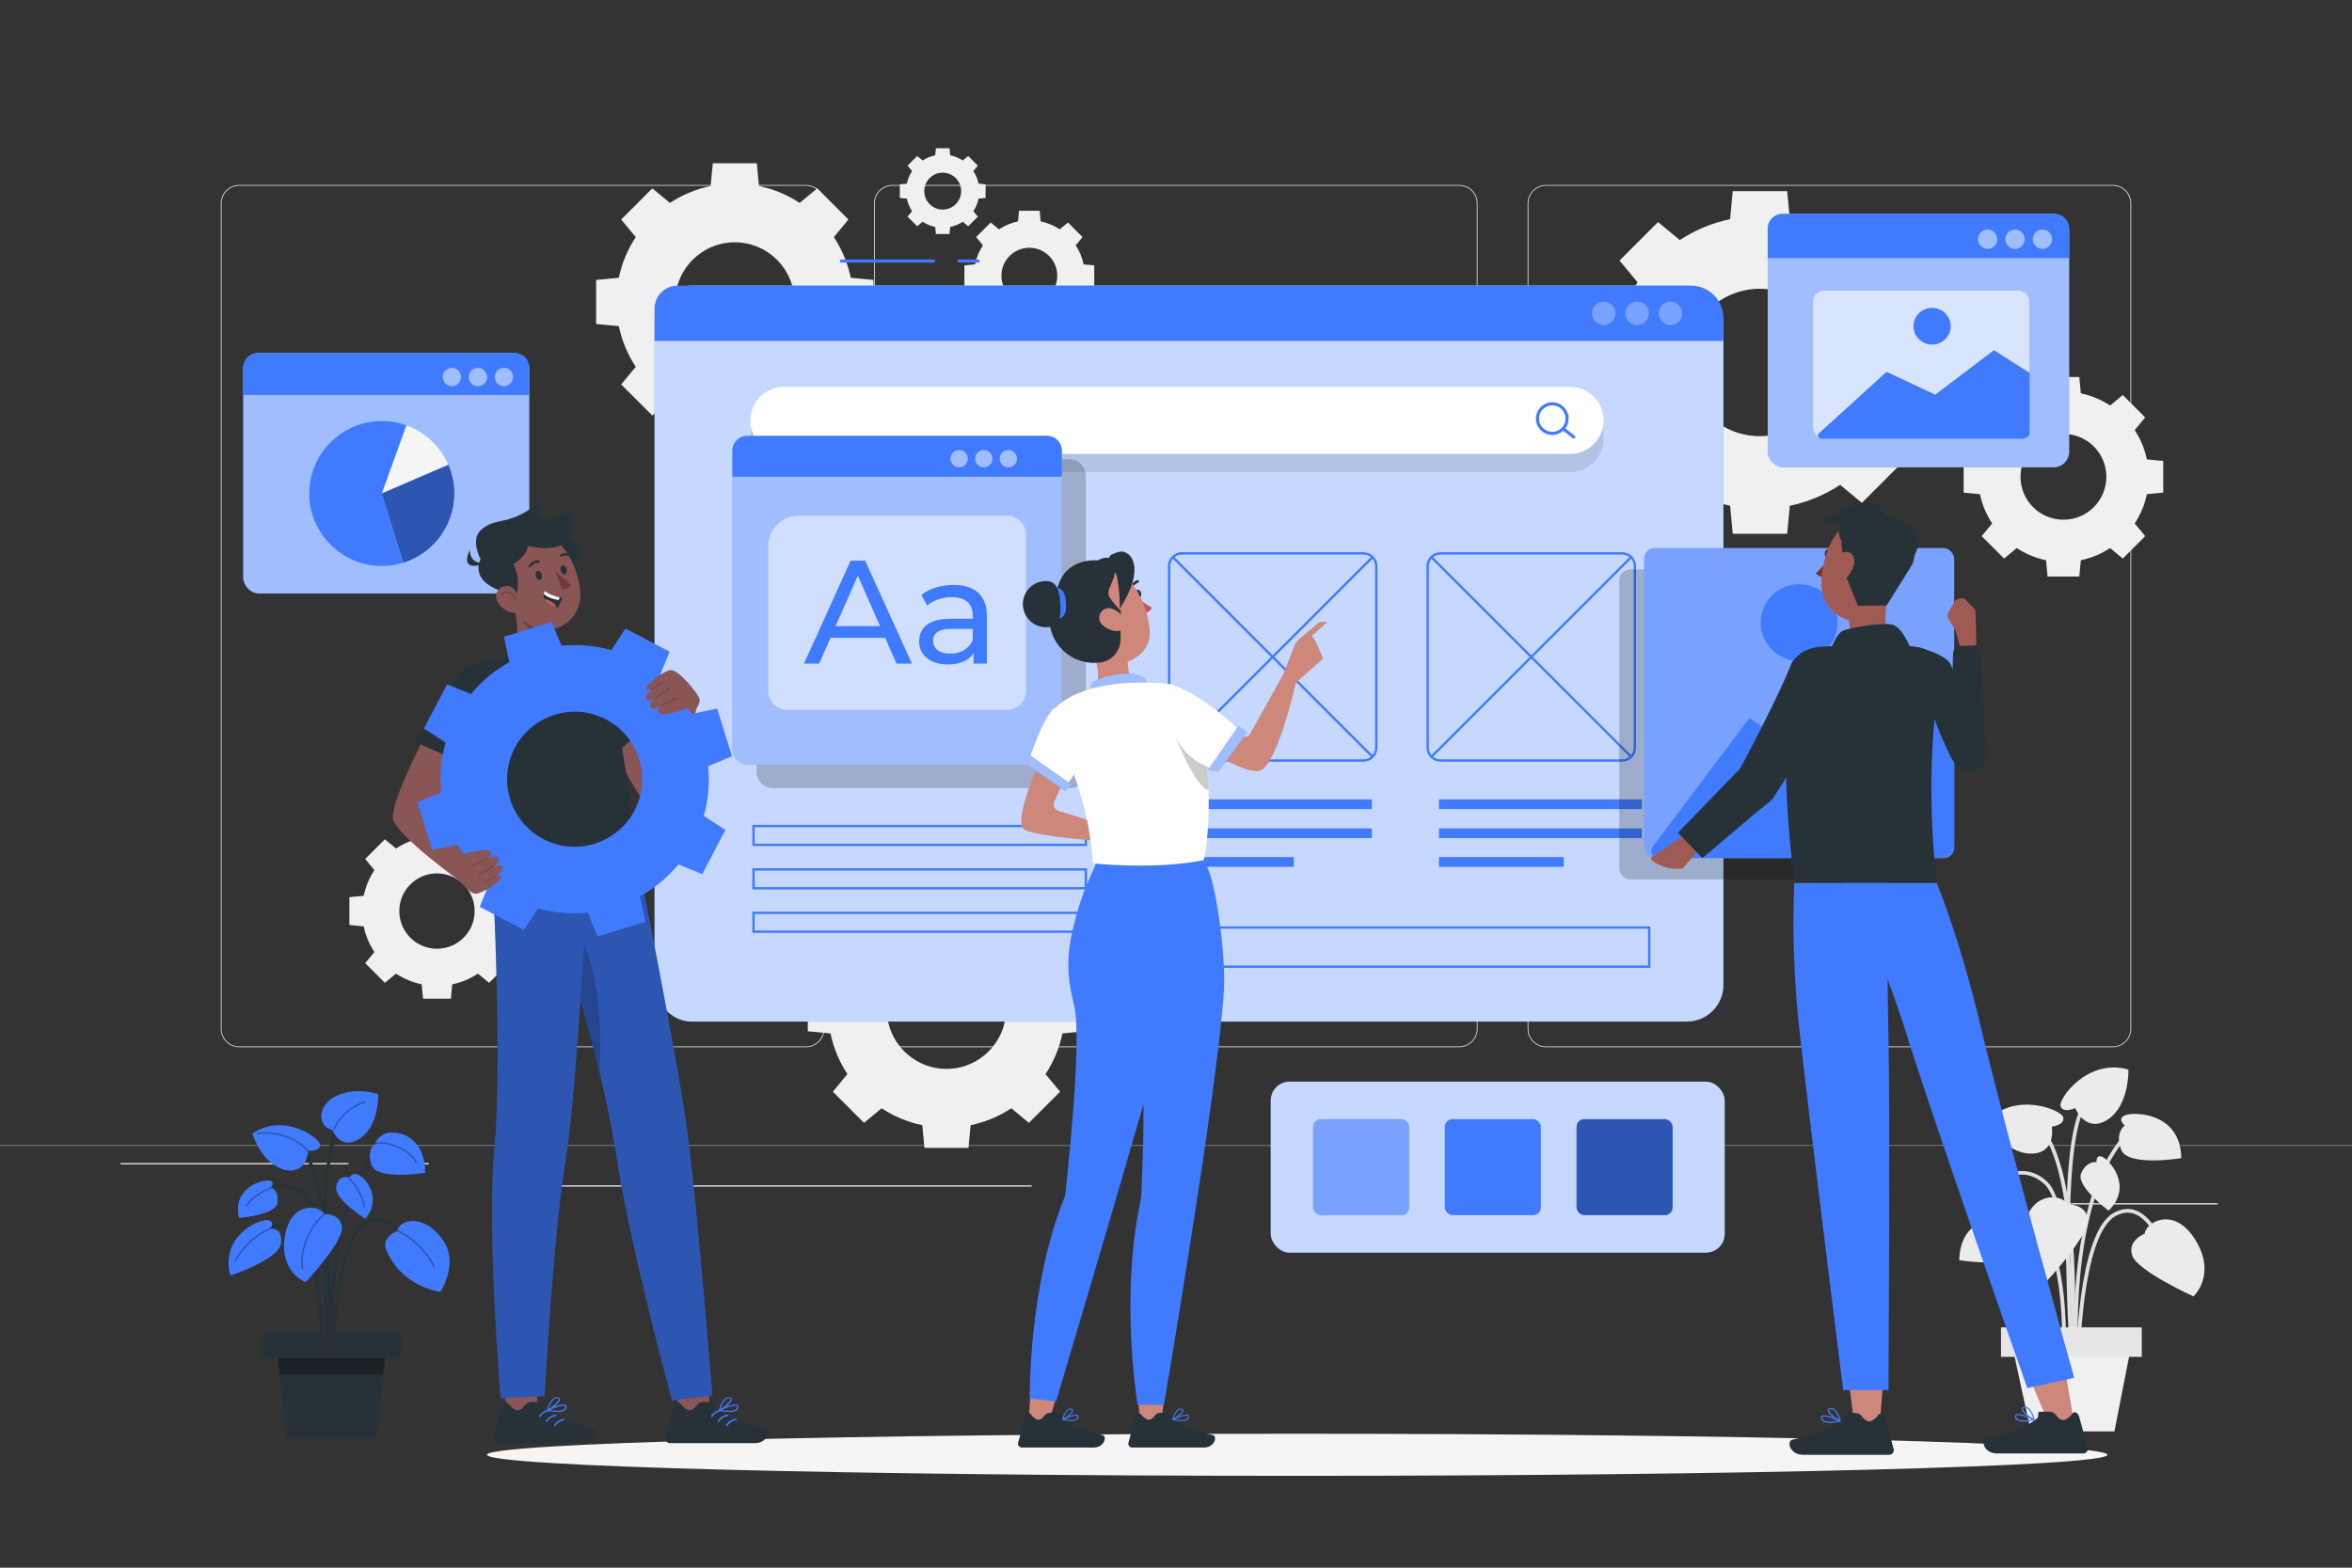 <svg xmlns="http://www.w3.org/2000/svg" viewBox="0 0 750 500"><rect x="0" y="0" width="750" height="500" fill="#333333" stroke="none"/><g id="freepik--background-complete--inject-3"><g><g><g><path d="M673.734,333.997h-180.746c-3.232,0-5.862-2.63-5.862-5.862V64.861c0-3.232,2.63-5.862,5.862-5.862h180.746c3.232,0,5.862,2.629,5.862,5.862V328.135c0,3.232-2.63,5.862-5.862,5.862ZM492.988,59.249c-3.095,0-5.612,2.518-5.612,5.612V328.135c0,3.095,2.518,5.612,5.612,5.612h180.746c3.095,0,5.612-2.518,5.612-5.612V64.861c0-3.094-2.518-5.612-5.612-5.612h-180.746Z" style="fill:#e0e0e0;"></path><path d="M465.306,333.997h-180.747c-3.232,0-5.862-2.63-5.862-5.862V64.861c0-3.232,2.629-5.862,5.862-5.862h180.747c3.232,0,5.862,2.629,5.862,5.862V328.135c0,3.232-2.63,5.862-5.862,5.862ZM284.56,59.249c-3.094,0-5.612,2.518-5.612,5.612V328.135c0,3.095,2.518,5.612,5.612,5.612h180.747c3.095,0,5.612-2.518,5.612-5.612V64.861c0-3.094-2.518-5.612-5.612-5.612h-180.747Z" style="fill:#e0e0e0;"></path></g><path d="M257.012,333.997H76.266c-3.232,0-5.862-2.63-5.862-5.862V64.861c0-3.232,2.629-5.862,5.862-5.862h180.746c3.232,0,5.862,2.629,5.862,5.862V328.135c0,3.232-2.63,5.862-5.862,5.862ZM76.266,59.249c-3.094,0-5.612,2.518-5.612,5.612V328.135c0,3.095,2.518,5.612,5.612,5.612h180.746c3.095,0,5.612-2.518,5.612-5.612V64.861c0-3.094-2.518-5.612-5.612-5.612H76.266Z" style="fill:#e0e0e0;"></path><rect y="365.311" width="750" height=".12" style="fill:#e0e0e0;"></rect></g><g><rect x="651.428" y="383.738" width="55.729" height=".42" style="fill:#e0e0e0;"></rect><rect x="492.845" y="388.304" width="14.627" height=".421" style="fill:#e0e0e0;"></rect><rect x="38.446" y="370.941" width="72.674" height=".421" style="fill:#e0e0e0;"></rect><rect x="126.101" y="370.941" width="10.655" height=".421" style="fill:#e0e0e0;"></rect><rect x="171.387" y="378.045" width="157.613" height=".42" style="fill:#e0e0e0;"></rect></g></g><g><g><path d="M661.293,432.351c-.015-.47-1.595-47.105-9.181-54.481-7.378-7.172-15.846-.267-16.201,.03l-.761-.911c.096-.081,9.652-7.882,17.79,.03,7.926,7.708,9.477,53.355,9.539,55.295l-1.186,.037Z" style="fill:#e0e0e0;"></path><path d="M661.944,441.516c-.055-.557-5.184-55.986,15.058-79.217l.895,.779c-19.907,22.846-14.825,77.77-14.771,78.322l-1.181,.116Z" style="fill:#e0e0e0;"></path><path d="M661.196,435.653l-1.185-.079c.042-.628,3.962-63.014-10.886-76.671l.803-.874c15.264,14.04,11.438,75.034,11.268,77.624Z" style="fill:#e0e0e0;"></path><path d="M663.128,435.618l-1.187-.009c.015-1.718,.49-42.139,11.972-48.718,2.552-1.464,5.051-1.708,7.429-.725,6.943,2.872,10.383,15.228,10.526,15.752l-1.145,.313c-.034-.123-3.431-12.32-9.836-14.968-2.019-.834-4.166-.613-6.384,.657-10.895,6.243-11.371,47.284-11.374,47.698Z" style="fill:#e0e0e0;"></path><path d="M658.657,435.647l-1.185-.067c.018-.319,1.732-31.942-6.803-43.084-2.068-2.699-4.312-3.986-6.684-3.82-5.592,.391-10.281,8.574-10.328,8.656l-1.034-.584c.204-.36,5.048-8.82,11.277-9.256,2.787-.198,5.384,1.245,7.711,4.283,8.802,11.491,7.121,42.556,7.045,43.872Z" style="fill:#e0e0e0;"></path><path d="M660.528,439.949c-.232-3.068-5.579-75.274,3.828-87.997l.954,.705c-9.147,12.372-3.655,86.455-3.599,87.202l-1.184,.09Z" style="fill:#e0e0e0;"></path></g><path d="M683.9,393.484s-5.644,2.08-3.966,6.992c1.678,4.912,19.524,12.996,19.524,12.996,0,0,7.474-6.851,.61-17.992-6.864-11.141-16.015-5.512-16.168-1.996Z" style="fill:#ebebeb;"></path><path d="M659.366,384.134s6.01-.252,6.351,4.928c.342,5.179-13.019,19.508-13.019,19.508,0,0-9.535-3.447-7.487-16.372,2.048-12.925,12.661-11.25,14.155-8.064Z" style="fill:#ebebeb;"></path><path d="M654.278,359.341s4.007-.43,3.684-2.871c-.323-2.441-15.576-8.722-24.575,1.435,0,0,5.762,9.898,14.092,10.028,8.33,.129,6.798-8.592,6.798-8.592Z" style="fill:#ebebeb;"></path><path d="M661.744,353.414s-3.628,1.754-4.645-.488c-1.017-2.242,8.606-15.64,21.615-11.779,0,0,.345,11.448-6.656,15.963-7.001,4.516-10.314-3.696-10.314-3.696Z" style="fill:#ebebeb;"></path><path d="M642.774,391.509s2.765-2.233-.219-3.322c-2.984-1.09-17.627-.78-17.78,13.725,0,0,17.054,2.834,19.165-2.691,2.111-5.525-1.166-7.711-1.166-7.711Z" style="fill:#ebebeb;"></path><path d="M677.55,358.977s-2.765-2.233,.219-3.323c2.984-1.09,17.627-.78,17.779,13.725,0,0-17.054,2.834-19.165-2.691-2.111-5.525,1.167-7.711,1.167-7.711Z" style="fill:#ebebeb;"></path><path d="M668.535,370.662s-.243-2.714,1.948-1.65c2.191,1.064,9.825,9.299,1.912,17.114,0,0-10.652-7.889-8.732-11.997,1.92-4.108,4.872-3.467,4.872-3.467Z" style="fill:#ebebeb;"></path><path d="M640.302,374.529s1.653-2.166-.768-2.435c-2.421-.269-13.27,2.627-10.743,13.458,0,0,13.217-.994,13.784-5.493,.567-4.499-2.273-5.531-2.273-5.531Z" style="fill:#ebebeb;"></path><polygon points="674.239 456.54 647.579 456.54 640.488 423.832 680.657 423.832 674.239 456.54" style="fill:#f0f0f0;"></polygon><rect x="638.07" y="423.358" width="44.901" height="9.406" style="fill:#e6e6e6;"></rect></g><path d="M606.916,106.078c-1.206-5.821-3.513-11.233-6.668-16.039l5.743-6.937-12.278-12.278-6.937,5.742c-4.806-3.153-10.218-5.46-16.038-6.667l-.842-8.941h-17.364l-.843,8.941c-5.82,1.207-11.232,3.514-16.038,6.667l-6.937-5.742-12.278,12.278,5.743,6.937c-3.154,4.806-5.46,10.217-6.668,16.038l-8.941,.843v17.363l8.941,.843c1.207,5.82,3.514,11.231,6.668,16.038l-5.743,6.937,12.278,12.278,6.937-5.744c4.806,3.155,10.218,5.461,16.038,6.668l.843,8.941h17.364l.842-8.94c5.82-1.206,11.232-3.514,16.038-6.669l6.937,5.744,12.278-12.278-5.743-6.936c3.155-4.807,5.461-10.218,6.668-16.038l8.941-.843v-17.363l-8.941-.843Zm-22.196,9.524c0,12.982-10.524,23.506-23.507,23.506s-23.506-10.524-23.506-23.506,10.524-23.506,23.506-23.506,23.507,10.524,23.507,23.506Z" style="fill:#f0f0f0;"></path><path d="M271.292,88.599c-.976-4.71-2.843-9.089-5.395-12.978l4.647-5.613-9.935-9.935-5.613,4.646c-3.889-2.551-8.268-4.418-12.977-5.394l-.681-7.235h-14.05l-.682,7.235c-4.709,.977-9.088,2.843-12.977,5.394l-5.613-4.646-9.935,9.935,4.647,5.613c-2.552,3.889-4.418,8.267-5.395,12.977l-7.235,.682v14.049l7.235,.682c.977,4.709,2.843,9.088,5.395,12.977l-4.647,5.613,9.935,9.935,5.613-4.647c3.889,2.553,8.268,4.419,12.977,5.396l.682,7.235h14.05l.681-7.234c4.709-.976,9.088-2.843,12.977-5.396l5.613,4.647,9.935-9.935-4.647-5.612c2.553-3.89,4.419-8.268,5.395-12.977l7.234-.682v-14.049l-7.234-.682Zm-17.96,7.706c0,10.504-8.516,19.02-19.02,19.02s-19.02-8.516-19.02-19.02,8.516-19.02,19.02-19.02,19.02,8.516,19.02,19.02Z" style="fill:#f0f0f0;"></path><path d="M338.787,314.184c-.976-4.71-2.843-9.089-5.395-12.978l4.647-5.613-9.934-9.935-5.613,4.646c-3.889-2.551-8.268-4.418-12.977-5.394l-.681-7.235h-14.05l-.682,7.235c-4.709,.977-9.088,2.843-12.977,5.394l-5.613-4.646-9.935,9.935,4.647,5.613c-2.552,3.888-4.418,8.267-5.395,12.977l-7.235,.682v14.049l7.235,.682c.977,4.709,2.843,9.088,5.395,12.977l-4.647,5.613,9.935,9.935,5.613-4.647c3.889,2.553,8.268,4.419,12.977,5.396l.682,7.235h14.05l.681-7.234c4.709-.976,9.088-2.843,12.977-5.396l5.613,4.647,9.934-9.935-4.647-5.612c2.553-3.89,4.419-8.268,5.395-12.977l7.234-.682v-14.049l-7.234-.682Zm-17.96,7.706c0,10.504-8.516,19.02-19.02,19.02s-19.02-8.516-19.02-19.02,8.516-19.02,19.02-19.02,19.02,8.516,19.02,19.02Z" style="fill:#f0f0f0;"></path><path d="M345.549,84.319c-.457-2.205-1.331-4.256-2.526-6.077l2.176-2.628-4.652-4.652-2.628,2.176c-1.821-1.195-3.872-2.069-6.077-2.526l-.319-3.388h-6.579l-.319,3.388c-2.205,.457-4.256,1.331-6.077,2.526l-2.628-2.176-4.652,4.652,2.176,2.628c-1.195,1.821-2.069,3.871-2.526,6.077l-3.388,.319v6.579l3.388,.319c.457,2.205,1.331,4.255,2.526,6.077l-2.176,2.628,4.652,4.652,2.628-2.176c1.821,1.196,3.871,2.069,6.077,2.526l.319,3.388h6.579l.319-3.388c2.205-.457,4.256-1.331,6.077-2.527l2.628,2.176,4.652-4.652-2.176-2.628c1.195-1.821,2.069-3.872,2.526-6.077l3.387-.319v-6.579l-3.387-.319Zm-8.41,3.609c0,4.919-3.987,8.906-8.906,8.906s-8.906-3.988-8.906-8.906c0-4.919,3.987-8.906,8.906-8.906s8.906,3.988,8.906,8.906Z" style="fill:#f0f0f0;"></path><path d="M312.044,58.574c-.302-1.457-.879-2.811-1.669-4.014l1.437-1.736-3.073-3.073-1.736,1.437c-1.203-.789-2.557-1.367-4.014-1.669l-.211-2.238h-4.345l-.211,2.238c-1.457,.302-2.811,.879-4.014,1.669l-1.736-1.437-3.073,3.073,1.437,1.736c-.789,1.203-1.367,2.557-1.669,4.014l-2.238,.211v4.345l2.238,.211c.302,1.457,.879,2.811,1.669,4.014l-1.437,1.736,3.073,3.073,1.736-1.437c1.203,.79,2.557,1.367,4.014,1.669l.211,2.238h4.345l.211-2.237c1.456-.302,2.811-.879,4.014-1.669l1.736,1.437,3.073-3.073-1.437-1.736c.789-1.203,1.367-2.557,1.669-4.014l2.237-.211v-4.345l-2.237-.211Zm-5.555,2.384c0,3.249-2.634,5.883-5.883,5.883s-5.883-2.634-5.883-5.883c0-3.249,2.634-5.883,5.883-5.883s5.883,2.634,5.883,5.883Z" style="fill:#f0f0f0;"></path><path d="M162.704,285.709c-.617-2.975-1.796-5.742-3.408-8.199l2.936-3.546-6.276-6.277-3.546,2.935c-2.457-1.612-5.223-2.791-8.198-3.408l-.43-4.571h-8.876l-.431,4.571c-2.975,.617-5.742,1.796-8.198,3.408l-3.546-2.935-6.276,6.277,2.935,3.546c-1.612,2.457-2.791,5.223-3.408,8.198l-4.571,.431v8.875l4.571,.431c.617,2.975,1.796,5.741,3.408,8.198l-2.935,3.546,6.276,6.276,3.546-2.936c2.457,1.613,5.223,2.792,8.198,3.409l.431,4.571h8.876l.43-4.57c2.975-.617,5.741-1.796,8.198-3.409l3.546,2.936,6.276-6.276-2.936-3.546c1.613-2.457,2.792-5.223,3.408-8.198l4.57-.431v-8.875l-4.57-.431Zm-11.346,4.868c0,6.636-5.38,12.016-12.016,12.016s-12.016-5.38-12.016-12.016,5.38-12.016,12.016-12.016,12.016,5.38,12.016,12.016Z" style="fill:#f0f0f0;"></path><path d="M684.595,146.521c-.703-3.39-2.046-6.541-3.883-9.34l3.344-4.04-7.15-7.15-4.04,3.344c-2.799-1.836-5.951-3.18-9.34-3.882l-.49-5.207h-10.112l-.491,5.207c-3.389,.703-6.541,2.046-9.339,3.882l-4.04-3.344-7.15,7.15,3.344,4.04c-1.837,2.799-3.18,5.95-3.883,9.34l-5.207,.491v10.111l5.207,.491c.703,3.389,2.046,6.54,3.883,9.339l-3.344,4.04,7.15,7.15,4.04-3.345c2.799,1.837,5.95,3.18,9.339,3.883l.491,5.207h10.112l.49-5.206c3.389-.703,6.541-2.046,9.34-3.884l4.04,3.345,7.15-7.15-3.344-4.039c1.837-2.8,3.18-5.95,3.883-9.34l5.206-.491v-10.111l-5.206-.491Zm-12.926,5.546c0,7.56-6.129,13.689-13.689,13.689s-13.689-6.129-13.689-13.689,6.129-13.689,13.689-13.689,13.689,6.129,13.689,13.689Z" style="fill:#f0f0f0;"></path></g><g id="freepik--Shadow--inject-3"><path d="M672.005,463.993c0,3.708-115.672,6.715-258.361,6.715s-258.361-3.006-258.361-6.715,115.672-6.715,258.361-6.715,258.361,3.006,258.361,6.715Z" style="fill:#f5f5f5;"></path></g><g id="freepik--Window--inject-3"><g><rect x="208.728" y="91.11" width="340.824" height="234.707" rx="11.672" ry="11.672" style="fill:#407BFF;"></rect><rect x="208.728" y="91.11" width="340.824" height="234.707" rx="11.672" ry="11.672" style="fill:#fff; opacity:.7;"></rect><g><path d="M216.016,91.11h323.249c5.678,0,10.288,4.61,10.288,10.288v7.345H208.728v-10.345c0-4.022,3.266-7.288,7.288-7.288Z" style="fill:#407BFF;"></path><path d="M536.427,99.926c0,2.069-1.677,3.747-3.747,3.747-2.069,0-3.746-1.677-3.746-3.747s1.677-3.747,3.746-3.747c2.069,0,3.747,1.677,3.747,3.747Z" style="fill:#fff; opacity:.3;"></path><path d="M525.779,99.926c0,2.069-1.677,3.747-3.746,3.747s-3.747-1.677-3.747-3.747,1.677-3.747,3.747-3.747,3.746,1.677,3.746,3.747Z" style="fill:#fff; opacity:.3;"></path><circle cx="511.385" cy="99.926" r="3.747" style="fill:#fff; opacity:.3;"></circle><g><path d="M268.298,83.257h29.401" style="fill:none; stroke:#407BFF; stroke-linecap:round; stroke-linejoin:round;"></path><path d="M305.797,83.257h6.123" style="fill:none; stroke:#407BFF; stroke-linecap:round; stroke-linejoin:round;"></path></g></g><path d="M500.652,129.196H249.947c-5.904,0-10.69,4.786-10.69,10.69s4.786,10.69,10.69,10.69h250.706c5.904,0,10.69-4.786,10.69-10.69s-4.786-10.69-10.69-10.69Z" style="opacity:.1;"></path><g><path d="M500.652,144.767H249.947c-5.904,0-10.69-4.786-10.69-10.69h0c0-5.904,4.786-10.69,10.69-10.69h250.706c5.904,0,10.69,4.786,10.69,10.69h0c0,5.904-4.786,10.69-10.69,10.69Z" style="fill:#fff;"></path><g><path d="M499.699,133.505c0,.988-.304,1.906-.824,2.664-.85,1.24-2.277,2.054-3.894,2.054-2.605,0-4.717-2.112-4.717-4.717s2.112-4.717,4.717-4.717,4.717,2.112,4.717,4.717Z" style="fill:none; stroke:#407BFF; stroke-miterlimit:10;"></path><line x1="501.828" y1="139.366" x2="498.618" y2="136.849" style="fill:none; stroke:#407BFF; stroke-linecap:round; stroke-linejoin:round;"></line></g></g><g><path d="M376.866,176.494h57.939c2.243,0,4.065,1.821,4.065,4.065v57.939c0,2.243-1.821,4.065-4.065,4.065h-57.939c-2.243,0-4.064-1.821-4.064-4.064v-57.939c0-2.243,1.821-4.065,4.065-4.065Z" style="fill:none; stroke:#407BFF; stroke-miterlimit:10; stroke-width:.75px;"></path><line x1="373.914" y1="241.449" x2="437.662" y2="177.701" style="fill:none; stroke:#407BFF; stroke-miterlimit:10; stroke-width:.75px;"></line><line x1="373.914" y1="177.607" x2="437.662" y2="241.355" style="fill:none; stroke:#407BFF; stroke-miterlimit:10; stroke-width:.75px;"></line></g><g><path d="M459.322,176.494h57.939c2.243,0,4.065,1.821,4.065,4.065v57.939c0,2.243-1.821,4.065-4.065,4.065h-57.939c-2.243,0-4.064-1.821-4.064-4.064v-57.939c0-2.243,1.821-4.064,4.064-4.064Z" style="fill:none; stroke:#407BFF; stroke-miterlimit:10; stroke-width:.75px;"></path><line x1="456.37" y1="241.449" x2="520.119" y2="177.701" style="fill:none; stroke:#407BFF; stroke-miterlimit:10; stroke-width:.75px;"></line><line x1="456.37" y1="177.607" x2="520.119" y2="241.355" style="fill:none; stroke:#407BFF; stroke-miterlimit:10; stroke-width:.75px;"></line></g><rect x="372.754" y="254.95" width="64.701" height="3.097" style="fill:#407BFF;"></rect><rect x="372.754" y="264.209" width="64.701" height="3.097" style="fill:#407BFF;"></rect><rect x="372.754" y="273.361" width="39.815" height="3.097" style="fill:#407BFF;"></rect><rect x="458.852" y="254.95" width="64.701" height="3.097" style="fill:#407BFF;"></rect><rect x="458.852" y="264.209" width="64.701" height="3.097" style="fill:#407BFF;"></rect><rect x="458.852" y="273.361" width="39.815" height="3.097" style="fill:#407BFF;"></rect><rect x="241.221" y="146.48" width="105.036" height="104.861" rx="4.936" ry="4.936" style="opacity:.2;"></rect><g><g><g><rect x="233.556" y="139.044" width="105.036" height="104.861" rx="4.936" ry="4.936" style="fill:#407BFF;"></rect><rect x="233.556" y="139.044" width="105.036" height="104.861" rx="4.936" ry="4.936" style="fill:#fff; opacity:.5;"></rect><path d="M238.183,139.044h95.863c2.509,0,4.546,2.037,4.546,4.546v8.478h-105.036v-8.397c0-2.554,2.073-4.627,4.627-4.627Z" style="fill:#407BFF;"></path></g><g><path d="M324.299,146.284c0,1.524-1.235,2.759-2.759,2.759-1.524,0-2.759-1.235-2.759-2.759,0-1.524,1.235-2.759,2.759-2.759,1.524,0,2.759,1.235,2.759,2.759Z" style="fill:#fff; opacity:.5;"></path><path d="M316.459,146.284c0,1.524-1.235,2.759-2.759,2.759-1.524,0-2.759-1.235-2.759-2.759,0-1.524,1.235-2.759,2.759-2.759,1.524,0,2.759,1.235,2.759,2.759Z" style="fill:#fff; opacity:.5;"></path><path d="M308.619,146.284c0,1.524-1.235,2.759-2.759,2.759-1.524,0-2.759-1.235-2.759-2.759,0-1.524,1.235-2.759,2.759-2.759,1.524,0,2.759,1.235,2.759,2.759Z" style="fill:#fff; opacity:.5;"></path></g></g><g><path d="M254.632,164.459h66.457c3.365,0,6.096,2.732,6.096,6.096v49.769c0,3.365-2.732,6.096-6.096,6.096h-70.031c-3.365,0-6.096-2.732-6.096-6.096v-46.195c0-5.337,4.333-9.67,9.67-9.67Z" style="fill:#fff; opacity:.5;"></path><g><path d="M282.264,203.445h-17.443l-3.611,8.206h-4.83l14.864-32.823h4.642l14.911,32.823h-4.923l-3.611-8.206Zm-1.641-3.751l-7.081-16.084-7.08,16.084h14.161Z" style="fill:#407BFF;"></path><path d="M314.707,196.645v15.005h-4.267v-3.282c-1.5,2.251-4.267,3.563-8.159,3.563-5.627,0-9.19-3.001-9.19-7.315,0-3.985,2.579-7.268,9.987-7.268h7.127v-.891c0-3.798-2.204-6.002-6.658-6.002-2.954,0-5.955,1.032-7.878,2.673l-1.875-3.377c2.579-2.063,6.283-3.188,10.269-3.188,6.799,0,10.644,3.282,10.644,10.082Zm-4.502,7.409v-3.47h-6.94c-4.455,0-5.72,1.735-5.72,3.845,0,2.485,2.063,4.033,5.486,4.033,3.376,0,6.049-1.547,7.174-4.408Z" style="fill:#407BFF;"></path></g></g></g><rect x="373.184" y="295.834" width="152.716" height="12.47" style="fill:none; stroke:#407BFF; stroke-miterlimit:10; stroke-width:.75px;"></rect><rect x="240.276" y="263.452" width="105.98" height="6.006" style="fill:none; stroke:#407BFF; stroke-miterlimit:10; stroke-width:.75px;"></rect><rect x="240.276" y="277.297" width="105.98" height="6.006" style="fill:none; stroke:#407BFF; stroke-miterlimit:10; stroke-width:.75px;"></rect><rect x="240.276" y="291.143" width="105.98" height="6.006" style="fill:none; stroke:#407BFF; stroke-miterlimit:10; stroke-width:.75px;"></rect></g></g><g id="freepik--Colors--inject-3"><g><rect x="405.218" y="344.984" width="144.745" height="54.532" rx="6.009" ry="6.009" style="fill:#407BFF;"></rect><rect x="405.218" y="344.984" width="144.745" height="54.532" rx="6.009" ry="6.009" style="fill:#fff; opacity:.7;"></rect><rect x="418.73" y="356.937" width="30.626" height="30.626" rx="2.47" ry="2.47" style="fill:#407BFF;"></rect><rect x="418.73" y="356.937" width="30.626" height="30.626" rx="2.47" ry="2.47" style="fill:#fff; opacity:.3;"></rect><rect x="460.729" y="356.937" width="30.626" height="30.626" rx="2.47" ry="2.47" style="fill:#407BFF;"></rect><rect x="502.727" y="356.937" width="30.626" height="30.626" rx="2.47" ry="2.47" style="fill:#407BFF;"></rect><rect x="502.727" y="356.937" width="30.626" height="30.626" rx="2.47" ry="2.47" style="opacity:.3;"></rect></g></g><g id="freepik--Image--inject-3"><g><g><g><rect x="563.683" y="68.222" width="96.111" height="80.819" rx="4.936" ry="4.936" style="fill:#407BFF;"></rect><rect x="563.683" y="68.222" width="96.111" height="80.819" rx="4.936" ry="4.936" style="fill:#fff; opacity:.5;"></rect><path d="M568.31,68.222h86.939c2.509,0,4.546,2.037,4.546,4.546v9.547h-96.111v-9.466c0-2.554,2.073-4.627,4.627-4.627Z" style="fill:#407BFF;"></path></g><g><path d="M654.367,76.296c0,1.699-1.377,3.076-3.076,3.076s-3.076-1.377-3.076-3.076c0-1.699,1.377-3.076,3.076-3.076s3.076,1.377,3.076,3.076Z" style="fill:#fff; opacity:.5;"></path><path d="M645.624,76.296c0,1.699-1.377,3.076-3.076,3.076-1.699,0-3.076-1.377-3.076-3.076,0-1.699,1.377-3.076,3.076-3.076,1.699,0,3.076,1.377,3.076,3.076Z" style="fill:#fff; opacity:.5;"></path><path d="M636.881,76.296c0,1.699-1.377,3.076-3.076,3.076-1.699,0-3.076-1.377-3.076-3.076,0-1.699,1.377-3.076,3.076-3.076,1.699,0,3.076,1.377,3.076,3.076Z" style="fill:#fff; opacity:.5;"></path></g></g><g><rect x="578.101" y="92.673" width="69.09" height="47.266" rx="3.422" ry="3.422" style="fill:#407BFF;"></rect><rect x="578.101" y="92.673" width="69.09" height="47.266" rx="3.422" ry="3.422" style="fill:#fff; opacity:.8;"></rect><path d="M579.995,138.216l21.577-19.631,15.534,7.273,18.732-14.178,11.354,7.259v19.216c0,.985-1.167,1.784-2.608,1.784h-63.331c-1.297,0-2.037-1.014-1.258-1.723Z" style="fill:#407BFF;"></path><path d="M622.036,104.041c0,3.235-2.659,5.858-5.939,5.858s-5.939-2.623-5.939-5.858c0-3.235,2.659-5.858,5.939-5.858s5.939,2.623,5.939,5.858Z" style="fill:#407BFF;"></path></g></g></g><g id="freepik--Chart--inject-3"><g><g><g><rect x="77.564" y="112.582" width="91.2" height="76.689" rx="4.936" ry="4.936" style="fill:#407BFF;"></rect><rect x="77.564" y="112.582" width="91.2" height="76.689" rx="4.936" ry="4.936" style="fill:#fff; opacity:.5;"></rect><path d="M82.19,112.582h82.028c2.509,0,4.546,2.037,4.546,4.546v8.827H77.564v-8.746c0-2.554,2.073-4.627,4.627-4.627Z" style="fill:#407BFF;"></path></g><g><path d="M163.613,120.244c0,1.612-1.307,2.919-2.919,2.919-1.612,0-2.919-1.307-2.919-2.919s1.307-2.919,2.919-2.919c1.612,0,2.919,1.307,2.919,2.919Z" style="fill:#fff; opacity:.5;"></path><path d="M155.317,120.244c0,1.612-1.307,2.919-2.919,2.919-1.612,0-2.919-1.307-2.919-2.919s1.307-2.919,2.919-2.919c1.612,0,2.919,1.307,2.919,2.919Z" style="fill:#fff; opacity:.5;"></path><path d="M147.02,120.244c0,1.612-1.307,2.919-2.919,2.919-1.612,0-2.919-1.307-2.919-2.919s1.307-2.919,2.919-2.919c1.612,0,2.919,1.307,2.919,2.919Z" style="fill:#fff; opacity:.5;"></path></g></g><g><path d="M121.73,157.401l7.909-21.73c2.947,1.073,5.644,2.733,7.929,4.881,2.285,2.148,4.109,4.738,5.361,7.612l-21.2,9.236Z" style="fill:#f5f5f5;"></path><path d="M121.73,157.401l6.74,22.12c-2.185,.666-4.456,1.004-6.74,1.004-12.686,0-23.124-10.439-23.124-23.124s10.439-23.124,23.124-23.124c2.661,0,5.302,.459,7.806,1.357l-7.806,21.767Z" style="fill:#407BFF;"></path><path d="M121.73,157.401l21.243-9.136c1.241,2.886,1.881,5.994,1.881,9.136,0,10.113-6.635,19.108-16.297,22.093l-6.827-22.093Z" style="fill:#407BFF;"></path><path d="M121.73,157.401l21.243-9.136c1.241,2.886,1.881,5.994,1.881,9.136,0,10.113-6.635,19.108-16.297,22.093l-6.827-22.093Z" style="opacity:.3;"></path></g></g></g><g id="freepik--Plant--inject-3"><g><g><g><path d="M105.12,430.081c-.013-.418-1.419-41.898-8.166-48.458-6.562-6.379-14.094-.237-14.411,.027l-.676-.811c.085-.072,8.585-7.011,15.823,.027,7.05,6.856,8.43,47.457,8.485,49.182l-1.055,.033Z" style="fill:#263238;"></path><path d="M105.699,438.233c-.049-.496-4.611-49.797,13.393-70.46l.796,.693c-17.706,20.321-13.186,69.173-13.139,69.664l-1.051,.103Z" style="fill:#263238;"></path><path d="M105.034,433.018l-1.054-.07c.037-.559,3.524-56.048-9.683-68.195l.715-.777c13.577,12.489,10.174,66.739,10.022,69.043Z" style="fill:#263238;"></path><path d="M106.753,432.987l-1.056-.008c.013-1.528,.436-37.481,10.648-43.333,2.27-1.302,4.493-1.519,6.608-.645,6.175,2.554,9.235,13.544,9.363,14.011l-1.019,.279c-.03-.11-3.051-10.958-8.749-13.314-1.796-.741-3.706-.545-5.678,.585-9.691,5.553-10.114,42.057-10.117,42.426Z" style="fill:#263238;"></path><path d="M102.775,433.013l-1.054-.06c.016-.284,1.541-28.411-6.05-38.321-1.839-2.401-3.836-3.545-5.945-3.398-4.974,.347-9.145,7.626-9.186,7.699l-.92-.52c.181-.32,4.49-7.845,10.03-8.233,2.479-.176,4.789,1.107,6.859,3.809,7.829,10.221,6.333,37.852,6.266,39.022Z" style="fill:#263238;"></path><path d="M104.44,436.839c-.207-2.729-4.962-66.953,3.405-78.27l.849,.627c-8.136,11.005-3.251,76.898-3.201,77.562l-1.053,.081Z" style="fill:#263238;"></path></g><path d="M126.743,392.548s-5.34,1.973-3.527,6.219c5.108,11.964,17.283,13.239,17.283,13.239,0,0,5.713-9.044,1.03-16.069-6.456-9.684-14.65-6.517-14.786-3.39Z" style="fill:#407BFF;"></path><path d="M103.406,387.193s5.345-.224,5.649,4.383c.304,4.607-11.58,17.352-11.58,17.352,0,0-8.481-3.066-6.659-14.562,1.821-11.496,11.262-10.007,12.59-7.173Z" style="fill:#407BFF;"></path><path d="M105.998,360.347s-2.245-.276-3.089-2.296c-2.518-6.027,6.136-12.525,17.708-9.091,0,0,.306,10.183-5.92,14.199-6.227,4.016-8.698-2.811-8.698-2.811Z" style="fill:#407BFF;"></path><path d="M86.168,391.925s1.863-2.554-.952-2.804c-2.815-.25-14.999,5.21-11.795,17.708,0,0,15.672-5.112,16.215-10.344,.544-5.233-3.468-4.559-3.468-4.559Z" style="fill:#407BFF;"></path><path d="M119.58,364.818s.704-2.319,3.358-3.288c2.654-.969,12.515-.361,12.651,12.54,0,0-15.169,2.521-17.046-2.393-1.878-4.914,1.037-6.859,1.037-6.859Z" style="fill:#407BFF;"></path><path d="M111.393,375.539s1.02-1.768,2.969-.822c1.949,.946,7.695,6.858,2.216,13.995,0,0-10.181-6.121-9.349-10.418,.767-3.96,4.165-2.756,4.165-2.756Z" style="fill:#407BFF;"></path><path d="M86.449,378.651s1.47-1.927-.683-2.166c-2.154-.239-11.803,2.337-9.556,11.97,0,0,11.756-.884,12.26-4.885,.504-4.002-2.021-4.92-2.021-4.92Z" style="fill:#407BFF;"></path><polygon points="120.064 458.755 91.33 458.755 88.23 429.022 123.163 429.022 120.064 458.755" style="fill:#263238;"></polygon><rect x="83.398" y="424.948" width="44.598" height="8.147" style="fill:#263238;"></rect></g><path d="M96.425,404.682c-.881-6.266,2.29-13.242,6.981-17.488" style="fill:none; opacity:.3; stroke:#000; stroke-linecap:round; stroke-linejoin:round; stroke-width:.5px;"></path><path d="M111.393,375.892c2.43,2.415,4.121,5.564,4.791,8.924" style="fill:none; opacity:.3; stroke:#000; stroke-linecap:round; stroke-linejoin:round; stroke-width:.5px;"></path><path d="M126.743,392.548c4.848,2.152,9.41,6.708,11.732,11.477" style="fill:none; opacity:.3; stroke:#000; stroke-linecap:round; stroke-linejoin:round; stroke-width:.5px;"></path><path d="M119.58,364.818c2.511-.72,4.778,.049,7.219,.98,2.44,.931,4.565,2.671,5.958,4.88" style="fill:none; opacity:.3; stroke:#000; stroke-linecap:round; stroke-linejoin:round; stroke-width:.5px;"></path><path d="M98.304,366.992s3.559,.425,3.765-1.755c.206-2.18-11.765-10.662-21.589-3.65,0,0,3.024,9.728,10.219,11.499,7.195,1.771,7.604-6.094,7.604-6.094Z" style="fill:#407BFF;"></path><path d="M98.194,367.17c-3.743-5.031-12.93-6.665-16.059-5.532" style="fill:none; opacity:.3; stroke:#000; stroke-linecap:round; stroke-linejoin:round; stroke-width:.5px;"></path><path d="M86.557,378.825c-3.054,1.135-6.316,3.093-8.012,5.876" style="fill:none; opacity:.3; stroke:#000; stroke-linecap:round; stroke-linejoin:round; stroke-width:.5px;"></path><path d="M75.095,402.085c2.387-4.579,6.401-8.288,11.153-10.309" style="fill:none; opacity:.3; stroke:#000; stroke-linecap:round; stroke-linejoin:round; stroke-width:.5px;"></path><path d="M106.469,360.104c1.905-4.069,5.565-7.278,9.848-8.637" style="fill:none; opacity:.3; stroke:#000; stroke-linecap:round; stroke-linejoin:round; stroke-width:.5px;"></path><polygon points="88.654 433.095 89.211 438.433 122.182 438.433 122.739 433.089 88.654 433.095" style="opacity:.3;"></polygon></g></g><g id="freepik--Character_3--inject-3"><g id="freepik--freepik--character-1--inject-2--inject-3"><polygon points="588.241 430.54 591.532 456.096 599.274 456.096 601.262 431.014 588.241 430.54" style="fill:#cd877b;"></polygon><polygon points="643.61 430.808 653.857 455.501 661.428 454.235 656.837 426.735 643.61 430.808" style="fill:#cd877b;"></polygon><g><path d="M650.153,450.264h3.46c.783,0,1.507,.396,1.97,1.028,1.995,2.725,3.495,1.695,5.665-.867,1.38-.161,1.751,1.423,1.864,1.848l2.587,9.409c.225,.786-.23,1.605-1.016,1.829-.14,.04-.285,.059-.43,.057h-27.413c-4.36,0-5.264-4.394-3.468-4.8,8.076-1.785,13.795-4.161,16.291-6.511,.463-.411-.012-.719,.491-1.993Z" style="fill:#263238;"></path><path d="M645.435,453.414c1.092-.026,2.179-.166,3.242-.418,.1-.036,.152-.146,.116-.246-.019-.054-.062-.097-.116-.116-.486-.237-4.812-2.259-5.896-1.491-.203,.132-.313,.369-.282,.61,.005,.449,.223,.868,.587,1.13,.707,.423,1.53,.609,2.349,.531Zm2.564-.678c-1.276,.237-3.648,.553-4.631-.181-.255-.201-.411-.501-.429-.825-.02-.102,.025-.205,.113-.26,.599-.418,3.151,.474,4.947,1.265Z" style="fill:#407BFF;"></path><path d="M648.632,453.007c.044,.013,.091,.013,.136,0,.058-.05,.08-.13,.056-.203,0-.181-1.017-4.439-3.389-4.168-.587,.079-.757,.361-.779,.599-.147,1.13,2.575,3.264,3.874,3.807l.102-.034Zm-2.959-4.032c1.502,0,2.372,2.485,2.666,3.479-1.412-.746-3.389-2.519-3.264-3.208,0-.057,0-.215,.44-.26l.158-.011Z" style="fill:#407BFF;"></path></g><g><path d="M588.291,450.689h3.46c.783,0,1.507,.396,1.97,1.028,1.995,2.725,3.495,1.695,5.665-.867,1.38-.161,1.751,1.423,1.864,1.848l2.587,9.409c.225,.786-.23,1.605-1.016,1.829-.14,.04-.285,.059-.43,.057h-27.413c-4.36,0-5.264-4.394-3.468-4.801,8.076-1.785,13.795-4.161,16.291-6.511,.463-.411-.013-.719,.49-1.993Z" style="fill:#263238;"></path><path d="M583.573,453.838c1.092-.026,2.179-.166,3.242-.418,.1-.036,.152-.146,.116-.246-.019-.054-.062-.096-.116-.116-.486-.237-4.812-2.259-5.896-1.491-.203,.132-.313,.369-.282,.61,.005,.449,.223,.868,.587,1.13,.707,.423,1.53,.609,2.349,.531Zm2.564-.678c-1.276,.237-3.648,.553-4.631-.181-.255-.201-.411-.501-.429-.825-.02-.102,.025-.205,.113-.26,.599-.418,3.151,.474,4.947,1.265Z" style="fill:#407BFF;"></path><path d="M586.77,453.431c.044,.013,.091,.013,.136,0,.058-.05,.08-.13,.056-.203,0-.181-1.017-4.439-3.389-4.168-.587,.079-.757,.361-.779,.599-.147,1.129,2.575,3.264,3.874,3.807l.102-.034Zm-2.959-4.032c1.502,0,2.372,2.485,2.666,3.479-1.412-.746-3.389-2.519-3.264-3.208,0-.056,0-.214,.441-.26l.158-.011Z" style="fill:#407BFF;"></path></g><rect x="516.359" y="181.61" width="98.87" height="98.869" rx="3.422" ry="3.422" style="opacity:.2;"></rect><g><rect x="524.273" y="174.791" width="98.87" height="98.869" rx="3.422" ry="3.422" style="fill:#407BFF;"></rect><rect x="524.273" y="174.791" width="98.87" height="98.869" rx="3.422" ry="3.422" style="fill:#fff; opacity:.3;"></rect><path d="M526.983,270.056l30.877-41.063,22.229,15.214,26.806-29.658,16.248,15.184v40.196c0,2.061-1.671,3.732-3.732,3.732h-90.628c-1.857,0-2.915-2.121-1.799-3.604Z" style="fill:#407BFF;"></path><path d="M585.961,198.57c0,6.767-5.486,12.253-12.253,12.253s-12.253-5.486-12.253-12.253c0-6.768,5.486-12.253,12.253-12.253s12.253,5.486,12.253,12.253Z" style="fill:#407BFF;"></path></g><g><path d="M583.491,176.615c-.142,.675-.592,1.149-1.042,1.066-.45-.083-.675-.699-.545-1.374s.604-1.137,1.042-1.054c.438,.071,.687,.687,.545,1.362Z" style="fill:#263238;"></path><path d="M583.349,177.776c-1.21,1.892-2.677,3.606-4.359,5.094,.79,.853,1.918,1.313,3.08,1.256l1.279-6.35Z" style="fill:#7f2e2e;"></path><path d="M586.702,173.31c.224-.006,.403-.19,.403-.415-.01-.095-.047-.185-.107-.261-.852-.966-2.119-1.461-3.4-1.327-.046-.008-.093-.008-.14,0-.226,.038-.377,.253-.339,.478,.039,.226,.253,.377,.479,.339h.13c1.036-.071,2.042,.372,2.689,1.185,.092,.035,.193,.035,.284,0Z" style="fill:#263238;"></path><path d="M602.161,188.852c-1.185,6.207-1.978,14.808,2.369,18.954,0,0-1.706,6.302-13.244,6.302-12.699,0-6.101-5.52-6.101-5.52,5.272-1.647,5.2-7.653,4.016-12.486l12.96-7.25Z" style="fill:#9f5b53;"></path><path d="M606.165,179.766c-2.132,8.115-3.045,13.007-8.056,16.407-7.558,5.082-17.023-.758-17.272-9.382-.261-7.771,3.341-19.783,12.083-21.43,6.241-1.193,12.268,2.894,13.469,9.133,.335,1.751,.258,3.556-.225,5.272Z" style="fill:#9f5b53;"></path><path d="M587.495,172.978c-1.176-1.74-1.49-3.922-.853-5.923,0,0-5.89-.108-4.775-1.901,4.686-1.018,15.328-9.833,19.389-.601,1.726,.691,3.693,1.147,5.597,1.701,6.925,2.015,6.335,12.264-.796,13.338-.047,.007-.094,.014-.141,.02-6.598,.888-14.393-1.327-18.421-6.634Z" style="fill:#263238;"></path><path d="M609.872,174.03c-2.535,3.412-22.733-1.206-22.733-1.206l1.114,10.022,4.17,10.366,9.193-.107,8.292-13.303s2.499-9.183-.036-5.771Z" style="fill:#263238;"></path><path d="M591.191,179.979c-.503,2.032-1.66,3.843-3.293,5.153-2.156,1.694-3.85,.13-3.767-2.369,.083-2.275,1.362-5.864,3.732-6.598,2.369-.734,3.897,1.351,3.329,3.815Z" style="fill:#9f5b53;"></path></g><path d="M584.048,206.479s1.706-4.431,3.554-5.272c1.848-.841,13.825-3.27,16.656-1.635,2.831,1.635,4.928,7.167,4.928,7.167l-25.138-.261Z" style="fill:#407BFF;"></path><path d="M584.048,206.479s1.706-4.431,3.554-5.272c1.848-.841,13.825-3.27,16.656-1.635,2.831,1.635,4.928,7.167,4.928,7.167l-25.138-.261Z" style="fill:#263238;"></path><path d="M571.901,216.447c-1.824,9.145-4.426,27.597,.313,64.948l45.395,.249c-.699-5.947-4.04-35.551,.995-65.735,.02-.119,.037-.238,.051-.358,.541-4.495-2.664-8.578-7.159-9.119-2.188-.284-4.391-.501-6.61-.651-8.463-.24-16.932-.046-25.375,.581-2.058,.356-4.887,1.313-6.005,2.681-1.55,1.895-1.041,4.566-1.605,7.405Z" style="fill:#263238;"></path><path d="M588.265,281.62c7.649,14.997,14.067,30.591,19.191,46.627,8.115,26.512,38.998,114.471,38.998,114.471l14.974-3.281s-21.157-75.556-29.936-112.54c-6.741-28.372-13.919-45.253-13.919-45.253l-29.308-.024Z" style="fill:#407BFF;"></path><path d="M572.154,281.644c-.628,15.541-.089,31.107,1.611,46.568,2.926,26.903,13.979,115.134,13.979,115.134h14.441s.569-86.49,0-112.943c-.64-28.846-.107-48.759-.107-48.759h-29.924Z" style="fill:#407BFF;"></path><path d="M536.563,277.071h-2.334c-1.363,0-2.71-.258-3.977-.76-1.955-.774-4.358-1.912-3.656-2.904,0,0,1.924-1.032,4.601-3.034,1.516-1.149,5.591-3.897,6.172-3.897l4.833,3.909s-2.447,2.769-5.64,6.686Z" style="fill:#9f5b53;"></path><path d="M579.807,208.778c-3.222-1.611-6.207-.817-8.494,2.618-3.637,9.868-16.349,33.623-16.349,33.623l-19.908,20.608,7.807,8.034,13.954-11.788c5.062-4.605,8.052-6.03,8.976-7.973,0,0,12.467-18.765,19.367-33.169,2.101-4.385-1.086-9.625-5.355-11.953Z" style="fill:#263238;"></path><path d="M625.119,206.479l-1.753-5.781,6.527-6.148s.509,11.207,.178,11.396c-4.478,2.5-4.952,.533-4.952,.533Z" style="fill:#9f5b53;"></path><path d="M623.401,200.698l-1.99-3.127c-.48-.768-.48-1.743,0-2.511l1.872-3.092c.12-.204,.269-.389,.443-.549,.965-.884,2.463-.819,3.347,.146l2.819,2.985c-.758,4.632-6.492,6.148-6.492,6.148Z" style="fill:#9f5b53;"></path><path d="M622.631,213.67l.166-5.272c0-1.308,1.061-2.369,2.369-2.369l4.229-.166c.028-0,.056-0,.084,0,1.197,.026,2.146,1.018,2.12,2.215,.628,17.758,1.457,27.163,1.919,31.499,.31,2.533-.964,4.997-3.21,6.207-.693,.396-1.494,.558-2.286,.462-.489-.095-.969-.234-1.433-.415h0c-.9-.39-1.728-.926-2.452-1.587-.927-.982-1.691-2.105-2.263-3.329l.758-27.247Z" style="fill:#263238;"></path><path d="M633.009,240.135c.403,2.283-.693,4.57-2.725,5.686-.69,.379-1.482,.529-2.263,.426-.489-.095-.969-.234-1.433-.415h0c-.9-.39-1.728-.926-2.452-1.587-.927-.982-1.691-2.105-2.263-3.329-5.13-9.524-13.007-34.793-13.007-34.793h0c3.259,.006,11.907,2.814,13.173,5.817l.711,1.718,9.986,24.332,.273,2.144Z" style="fill:#263238;"></path></g></g><g id="freepik--Character_2--inject-3"><g><g><polygon points="340.686 432.416 334.412 453.746 328.039 453.373 329.386 430.226 340.686 432.416" style="fill:#cd877b;"></polygon><polygon points="372.812 433.861 370.074 455.115 363.636 455.115 361.983 434.256 372.812 433.861" style="fill:#cd877b;"></polygon><path d="M385.437,277.71c-.785-1.773-1.308-3.65-1.555-5.573l-22.786,1.172s-.039,.05-.111,.155l-11.309-.944s.646,1.653-1.544,6.033c-2.268,4.884-4.064,9.973-5.365,15.198-3.329,12.209-2.157,18.954-.23,27.013,2.759,11.541-2.902,60.617-2.902,60.617-11.793,28.83-11.267,64.602-11.267,64.602l8.387,1.007s16.379-54.822,27.881-94.824c.066,14.816-.792,30.178-.792,30.178-6.887,30.757-1.095,65.697-1.095,65.697h8.409s17.487-102.641,19.118-132.205c.635-10.577-2.223-31.48-4.84-38.126Z" style="fill:#407BFF;"></path><path d="M348.383,280.841l1.61-3.285,1.686,.23-.975,3.416-2.321-.361Z" style="fill:#407BFF;"></path><path d="M372.713,278.323c4.566-.274,8.278-.745,10.654-1.095l1.183,3.383c-3.921,.63-7.872,1.057-11.836,1.281v-3.57Z" style="fill:#407BFF;"></path><path d="M354.241,278.038c5.262,.501,10.552,.644,15.833,.427v3.537c-1.533,0-3.131,.099-4.796,.099-3.979,.002-7.955-.202-11.913-.613l.876-3.449Z" style="fill:#407BFF;"></path><g><g><path d="M372.77,450.618h-2.877c-.651,0-1.253,.329-1.638,.855-1.659,2.266-2.906,1.41-4.711-.721-1.147-.134-1.456,1.183-1.55,1.537l-2.151,7.825c-.187,.653,.191,1.335,.845,1.521,.116,.033,.237,.049,.358,.047h22.798c3.626,0,4.377-3.654,2.884-3.992-6.716-1.484-11.472-3.461-13.548-5.414-.385-.342,.01-.598-.408-1.658Z" style="fill:#263238;"></path><path d="M378.647,452.795c.303-.218,.484-.567,.488-.94,.025-.2-.066-.397-.235-.507-.902-.639-4.5,1.043-4.904,1.24-.045,.016-.08,.051-.096,.096-.03,.083,.013,.174,.096,.204,.884,.209,1.788,.326,2.696,.347,.682,.065,1.366-.09,1.954-.441Zm.028-1.174c.073,.045,.111,.132,.094,.216-.015,.269-.145,.519-.357,.686-.817,.611-2.79,.347-3.851,.15,1.494-.657,3.616-1.399,4.114-1.052Z" style="fill:#407BFF;"></path><path d="M374.12,452.926c1.08-.451,3.344-2.226,3.222-3.166-.019-.197-.16-.432-.648-.498-1.973-.226-2.818,3.316-2.818,3.466-.019,.061-.001,.127,.047,.169,.037,.011,.076,.011,.113,0l.085,.028Zm2.508-3.372c.366,.038,.366,.169,.366,.216,.103,.573-1.541,2.048-2.715,2.668,.244-.827,.968-2.893,2.217-2.893l.132,.009Z" style="fill:#407BFF;"></path></g><g><path d="M337.602,450.618h-2.878c-.651,0-1.253,.329-1.638,.855-1.659,2.266-2.906,1.41-4.711-.721-1.147-.134-1.456,1.183-1.55,1.537l-2.151,7.825c-.187,.653,.191,1.335,.845,1.521,.116,.033,.237,.049,.357,.047h22.798c3.626,0,4.377-3.654,2.884-3.992-6.716-1.484-11.472-3.461-13.548-5.414-.385-.342,.011-.598-.408-1.658Z" style="fill:#263238;"></path><path d="M343.479,452.795c.303-.218,.484-.567,.488-.94,.025-.2-.066-.397-.235-.507-.902-.639-4.5,1.043-4.903,1.24-.045,.016-.08,.051-.096,.096-.03,.083,.013,.174,.096,.204,.884,.209,1.788,.326,2.696,.347,.682,.065,1.366-.09,1.954-.441Zm.028-1.174c.073,.045,.111,.132,.094,.216-.015,.269-.145,.519-.357,.686-.817,.611-2.79,.347-3.851,.15,1.494-.657,3.616-1.399,4.114-1.052Z" style="fill:#407BFF;"></path><path d="M338.952,452.926c1.08-.451,3.344-2.226,3.222-3.166-.019-.197-.16-.432-.648-.498-1.973-.226-2.818,3.316-2.818,3.466-.019,.061-.001,.127,.047,.169,.037,.011,.076,.011,.113,0l.085,.028Zm2.508-3.372c.366,.038,.366,.169,.366,.216,.103,.573-1.54,2.048-2.715,2.668,.244-.827,.968-2.893,2.217-2.893l.132,.009Z" style="fill:#407BFF;"></path></g></g></g><path d="M334.444,236.277s-12.822,26.366-7.468,28.535,23.399,3.383,23.399,3.383l7.873,7.533,4.555-2.967-1.15-7.665-10.347-2.19-13.818-4.292c-1.147-.385-1.765-1.626-1.38-2.772,.02-.059,.042-.116,.066-.173l6.679-14.65-8.409-4.741Z" style="fill:#cd877b;"></path><g><path d="M362.256,189.555c-.197-.668,0-1.325,.449-1.445,.449-.12,.953,.318,1.15,.996,.197,.679,0,1.325-.449,1.445-.449,.12-.964-.318-1.15-.996Z" style="fill:#263238;"></path><path d="M362.18,190.584l5.168,3.285c-.794,1.221-2.117,1.996-3.57,2.091l-1.599-5.376Z" style="fill:#c15854;"></path><path d="M360.614,188.307c.13-.042,.232-.144,.274-.274,.283-1.01,1.032-1.823,2.015-2.19,.215-.063,.337-.289,.274-.503l-0-0c-.059-.22-.283-.351-.504-.296-1.248,.445-2.206,1.464-2.573,2.737-.074,.209,.034,.438,.241,.515h0c.085,.043,.185,.047,.274,.011Z" style="fill:#263238;"></path><path d="M339.12,196.913c3.46,8.179,4.752,11.716,10.49,14.519,8.004,2.091,17.946-1.829,16.983-10.895-.854-8.146-6.362-20.125-15.745-20.607-6.685-.348-12.387,4.789-12.735,11.474-.098,1.89,.247,3.776,1.008,5.509v0Z" style="fill:#cd877b;"></path><path d="M347.365,221.166s5.146-2.518,1.434-12.329c0,0,4.106-4.073,8.376-2.343,4.27,1.73,.679,10.763,5.705,12.154,0,0-2.617,3.624-15.515,2.518Z" style="fill:#cd877b;"></path><path d="M357.417,194.811c-1.319-1.279-2.511-2.684-3.559-4.194-1.741-2.507,2.321-5.42,1.631-10.063s-5.475-1.818-5.475-1.818c0,0-11.607-1.314-13.139,10.742-4.258,6.608-2.354,15.417,4.255,19.676,3.022,1.948,6.67,2.679,10.21,2.048l.766-.175c3.103-1.009,5.206-3.898,5.212-7.161l.099-9.055Z" style="fill:#263238;"></path><path d="M339.908,192.227c-.186-2.748-.898-4.938-3.646-4.752-2.748,.186-2.913,2.453-2.726,5.201,.186,2.748,.679,4.949,3.427,4.752,2.748-.197,3.121-2.453,2.945-5.201Z" style="fill:#407BFF;"></path><path d="M354.964,194.285c1.686,.673,3.031,1.995,3.734,3.668,.92,2.19-.996,3.646-3.285,3.285-2.037-.318-4.949-1.872-4.916-4.237,.026-1.705,1.429-3.067,3.134-3.041,.463,.007,.919,.118,1.333,.325Z" style="fill:#cd877b;"></path><path d="M326.178,193.19c.292,4.064,3.819,7.126,7.884,6.843,4.073-.285,4.314-3.613,4.029-7.665-.285-4.051-.996-7.325-5.059-7.041-4.06,.287-7.124,3.801-6.854,7.862Z" style="fill:#263238;"></path><path d="M354.154,177.029c-.766,1.095-1.533,2.683-.701,3.788,.471,.635,1.325,.854,1.894,1.413,.569,.676,.906,1.516,.964,2.398,.527,3.152,.798,6.341,.81,9.537,2.19-3.788,4.533-7.796,4.621-12.187,.065-1.312-.202-2.619-.777-3.8-.604-1.184-1.726-2.018-3.033-2.256-1.292-.175-3.778,1.106-3.778,1.106Z" style="fill:#263238;"></path></g><path d="M382.787,226.356l13.03,8.311c.941,.606,2.194,.334,2.8-.607,.024-.038,.047-.076,.069-.116l10.577-18.965,3.832-9.855,1.095-1.194,6.57-5.562h2.518l-4.883,4.38,1.358,2.321,2.19,4.982-8.705,7.665s-5.059,22.742-10.479,27.593c-4.303,3.854-25.961-11.453-25.961-11.453l5.989-7.5Z" style="fill:#cd877b;"></path><g><path d="M338.277,226.718c-.256-.769-1.086-1.185-1.855-.93-.248,.082-.469,.229-.641,.426-1.336,1.489-3.285,4.489-5.584,10.533l-2.332,6.23,11.891,8.19,4.478-6.822-5.957-17.629Z" style="fill:#fff;"></path><polygon points="341.474 250.051 327.864 240.47 326.878 243.416 339.733 252.34 341.474 250.051" style="fill:#407BFF;"></polygon><polygon points="341.474 250.051 327.864 240.47 326.878 243.416 339.733 252.34 341.474 250.051" style="fill:#fff; isolation:isolate; opacity:.5;"></polygon><path d="M366.154,219.163s.504-6.263-11.628-3.734c-12.132,2.529-3.986,6.011-3.986,6.011l15.614-2.277Z" style="fill:#407BFF;"></path><path d="M366.154,219.163s.504-6.263-11.628-3.734c-12.132,2.529-3.986,6.011-3.986,6.011l15.614-2.277Z" style="fill:#fff; isolation:isolate; opacity:.5;"></path><path d="M383.674,274.381c-13.578,2.639-29.148,1.555-34.852,1.018-1.292-.131,1.095-15.329-12.614-42.867-1.397-2.6-.811-5.822,1.412-7.763,9.329-7.719,26.279-7.424,34.053-6.8,2.75,.193,5.253,1.659,6.767,3.964,2.706,4.585,4.53,9.635,5.376,14.891,.915,4.999,1.439,10.062,1.566,15.143,.361,12.023-1.095,22.293-1.708,22.414Z" style="fill:#fff;"></path><path d="M385.382,251.967c-4.38-.832-10.534-16.983-10.534-16.983l8.968,1.839c.915,4.999,1.439,10.062,1.566,15.143Z" style="isolation:isolate; opacity:.2;"></path><path d="M373.797,218.429c3.383,1.029,10.829,4.38,22.501,15.395l-8.584,11.497c-5.661-1.26-10.416-5.08-12.866-10.336-2.22-4.659-3.343-9.764-3.285-14.924,.013-.955,.798-1.719,1.753-1.706,.163,.002,.325,.027,.48,.075Z" style="fill:#fff;"></path><polygon points="394.952 231.481 385.239 245.507 388.491 246.186 397.656 233.671 394.952 231.481" style="fill:#407BFF;"></polygon><polygon points="394.952 231.481 385.239 245.507 388.491 246.186 397.656 233.671 394.952 231.481" style="fill:#fff; isolation:isolate; opacity:.5;"></polygon></g></g></g><g id="freepik--Character_1--inject-3"><g><g><g><path d="M162.78,209.763c3.739-4.399,1.875-14.623,.195-20.075l14.09,8.716c-.197,.679-.346,1.37-.447,2.07-.227,1.257-.126,2.55,.292,3.757,.388,.989,1.992,3.659,1.992,3.659,0,0,1.136,3.092-7.296,4.299-3.642,.929-8.827-2.425-8.827-2.425Z" style="fill:#895555;"></path><path d="M166.107,195.006c.312,6.629,7.346,8.729,10.812,9.235-.418-1.206-.519-2.5-.292-3.757l-10.519-5.479Z" style="isolation:isolate; opacity:.2;"></path><g><g><path d="M175.265,168.849c6.456-1.338,3.088,3.874,10.199,4.809,.187,4.323-4.725,9.198-6.597,6.55-2.058-2.91-8.973-10.302-3.602-11.359Z" style="fill:#263238;"></path><path d="M149.827,175.411c.131,5.137,5.034,4.126,5.034,4.126-4.398,1.89-7.56,1.076-5.034-4.126Z" style="fill:#263238;"></path><path d="M160.072,185.167c2.769,7.445,4.176,11.7,9.294,14.387,7.7,4.043,16.115-2.142,15.693-10.291-.38-7.335-4.844-18.278-13.398-18.955-8.428-.668-14.358,7.414-11.589,14.859Z" style="fill:#895555;"></path><path d="M170.871,183.82c.234,.776,.847,1.276,1.369,1.116,.522-.16,.755-.919,.521-1.696-.234-.776-.847-1.276-1.369-1.116-.522,.16-.756,.919-.521,1.696Z" style="fill:#263238;"></path><path d="M178.827,182.06c.234,.777,.847,1.276,1.369,1.116,.522-.16,.755-.919,.521-1.696-.234-.776-.847-1.276-1.369-1.116-.522,.16-.756,.919-.521,1.696Z" style="fill:#263238;"></path><path d="M177.127,182.198s3.696,3.108,4.981,4.438c-.819,1.306-2.872,1.424-2.872,1.424l-2.109-5.862Z" style="fill:#6d3939;"></path><path d="M168.86,180.964c.135,.012,.275-.045,.36-.163,1.02-1.392,2.456-1.371,2.471-1.37,.215,.005,.398-.16,.409-.369,.01-.209-.157-.384-.371-.39-.076-.002-1.876-.03-3.141,1.698-.126,.172-.087,.409,.087,.528,.057,.039,.12,.06,.185,.066Z" style="fill:#263238;"></path><path d="M182.281,177.571c.065-.035,.121-.089,.158-.158,.101-.187,.031-.418-.158-.514-1.895-.971-3.466-.11-3.541-.081-.188,.104-.257,.337-.154,.52,.103,.183,.337,.247,.524,.145,.064-.038,1.282-.686,2.803,.093,.119,.061,.257,.054,.367-.005Z" style="fill:#263238;"></path></g><g><path d="M179.366,190.741c-.524,.962-.979,1.96-1.359,2.987-.188-.036-.382-.069-.568-.114-2.567-.53-3.587-1.62-3.925-2.676-.157-.519-.19-1.068-.095-1.602,.046-.302,.134-.597,.261-.875,1.194,1.095,3.542,1.774,4.816,2.082,.555,.107,.871,.199,.871,.199Z" style="fill:#263238;"></path><path d="M178.5,190.542l-.426,.871c-2.41-.504-4.04-1.176-4.651-2.078,.046-.302,.134-.597,.261-.875,1.202,1.106,3.542,1.774,4.816,2.082Z" style="fill:#fff;"></path><path d="M177.451,193.669c-2.567-.531-3.587-1.62-3.925-2.676,.972,.219,1.897,.609,2.733,1.15,.547,.372,.964,.905,1.192,1.526Z" style="fill:#c15854;"></path></g></g></g><path d="M153.27,178.36s-3.256-5.895-.159-9.039c4.847-4.922,9.188-.889,19.172-9.488,.44,2.592-2.489,4.922,.823,5.614,3.312,.692,4.903-2.489,10.143-1.984-2.189,1.591,1.628,5.755-2.648,9.357s-12.286,1.244-12.286,1.244c-.103,3.191-4.585,5.839-4.585,5.839,.644,1.346,1.107,2.771,1.375,4.239,.16,1.877,.056,3.766-.309,5.614-16.468-3.013-11.528-11.397-11.528-11.397Z" style="fill:#263238;"></path><g><path d="M158.893,192.406c1.214,1.768,3.161,2.807,4.937,3.095,2.671,.434,2.794-2.299,1.852-4.624-.848-2.092-2.285-4.522-4.871-3.897-2.547,.616-3.306,3.404-1.919,5.426Z" style="fill:#895555;"></path><path d="M160.046,189.78c.178-.546,.77-.903,1.356-.934,.586-.031,1.154,.214,1.621,.555,.559,.41,1.005,.966,1.277,1.595" style="fill:none; opacity:.2; stroke:#000; stroke-linecap:round; stroke-linejoin:round; stroke-width:.5px;"></path></g></g><path d="M161.829,449.978c-.129-.519-2.189-11.595-2.189-11.595l10.818-1.417,1.123,11.698-6.403,3.677-3.348-2.364Z" style="fill:#895555;"></path><g><path d="M172.696,447.188h-3.406c-.771,0-1.484,.39-1.939,1.012-1.964,2.683-3.44,1.669-5.577-.853-1.358-.158-1.724,1.4-1.835,1.819l-2.546,9.262c-.221,.773,.227,1.58,1,1.801,.138,.039,.28,.058,.423,.056h26.986c4.292,0,5.182-4.326,3.414-4.726-7.95-1.757-13.58-4.096-16.037-6.409-.456-.405,.012-.708-.483-1.962Z" style="fill:#263238;"></path><path d="M180.087,449.822c.358-.258,.573-.67,.578-1.112,.03-.237-.078-.47-.278-.601-1.067-.756-5.326,1.234-5.804,1.468-.053,.019-.095,.061-.114,.114-.035,.098,.016,.207,.114,.242,1.046,.248,2.116,.386,3.191,.411,.807,.077,1.617-.106,2.313-.523Zm.033-1.39c.087,.054,.131,.156,.111,.256-.018,.319-.172,.614-.423,.812-.967,.723-3.302,.411-4.559,.178,1.768-.778,4.281-1.657,4.87-1.245Z" style="fill:#407BFF;"></path><path d="M174.728,449.978c1.279-.534,3.958-2.635,3.814-3.747-.022-.234-.189-.511-.767-.589-2.335-.267-3.336,3.925-3.336,4.103-.023,.072-.001,.15,.056,.2,.043,.013,.09,.013,.133,0l.1,.033Zm2.969-3.992c.434,.044,.434,.2,.434,.256,.122,.678-1.823,2.424-3.213,3.158,.289-.978,1.145-3.425,2.624-3.425l.156,.011Z" style="fill:#407BFF;"></path><path d="M175.061,449.817c-1.173,.16-2.261,.861-2.893,1.863" style="fill:none; stroke:#407BFF; stroke-linecap:round; stroke-linejoin:round; stroke-width:.5px;"></path><path d="M177.178,451.41c-1.173,.16-2.262,.861-2.893,1.863" style="fill:none; stroke:#407BFF; stroke-linecap:round; stroke-linejoin:round; stroke-width:.5px;"></path><path d="M179.811,452.75c-1.173,.16-2.262,.861-2.893,1.863" style="fill:none; stroke:#407BFF; stroke-linecap:round; stroke-linejoin:round; stroke-width:.5px;"></path></g><path d="M216.663,449.978c-.129-.519-2.189-11.595-2.189-11.595l10.818-1.417,1.123,11.698-6.403,3.677-3.348-2.364Z" style="fill:#895555;"></path><g><path d="M219.603,364.242c-2.958-24.019-15.569-86.234-15.569-86.234l-30.806,1.937s2.865,8.852,6.643,21.371c3.571,11.883,7.93,27.051,11.418,41.086,2.751,11.125,4.557,21.568,5.729,29.007,4.411,28.024,17.297,75.263,17.297,75.263l12.844-1.605s-4.503-55.86-7.555-80.824Z" style="fill:#407BFF;"></path><path d="M219.603,364.242c-2.958-24.019-15.569-86.234-15.569-86.234l-30.806,1.937s2.865,8.852,6.643,21.371c3.571,11.883,7.93,27.051,11.418,41.086,2.751,11.125,4.557,21.568,5.729,29.007,4.411,28.024,17.297,75.263,17.297,75.263l12.844-1.605s-4.503-55.86-7.555-80.824Z" style="opacity:.3;"></path><path d="M183.349,296.437l-2.882,6.213c3.219,11.883,6.95,24.934,10.612,38.912,1.366-13.773-.806-36.947-7.73-45.125Z" style="isolation:isolate; opacity:.2;"></path><path d="M157.17,280.965s3.103,58.359,.426,86.43c-2.356,24.684,2.044,78.579,2.044,78.579l13.975-.711s2.706-50.312,6.765-75.454c3.705-22.981,7.037-90.763,7.037-90.763l-30.246,1.918Z" style="fill:#407BFF;"></path><path d="M157.17,280.965s3.103,58.359,.426,86.43c-2.356,24.684,2.044,78.579,2.044,78.579l13.975-.711s2.706-50.312,6.765-75.454c3.705-22.981,7.037-90.763,7.037-90.763l-30.246,1.918Z" style="opacity:.3;"></path></g><path d="M151.965,224.29c.964,4.847,1.694,9.591,2.255,14.204,.15,1.226,.29,2.451,.412,3.649,3.483-5.464,5.301-11.823,5.231-18.302l-7.897,.449Z" style="isolation:isolate; opacity:.2;"></path><g><path d="M137.191,231.523s-13.227,24.622-11.802,29.913c1.424,5.291,21.667,19.896,21.667,19.896l4.875-5.089s-14.168-17.286-14.168-18.558c0-1.272,13.698-20.668,13.698-20.668l-14.27-5.494Z" style="fill:#895555;"></path><path d="M204.269,227.81l6.604,11.765,7.2-18.811,4.36,3.631s-7.863,34.729-12.38,35.26c-4.517,.531-15.97-24.18-15.97-24.18l10.186-7.666Z" style="fill:#895555;"></path><path d="M197.811,212.134c7.111,6.746,14.993,13.887,14.993,13.887l-15.027,13.025s-16.992-15.402-16.412-22.943c.636-8.169,11.562-8.601,16.447-3.969Z" style="fill:#263238;"></path><path d="M159.825,210.18c1.113-.178,2.255-.337,3.387-.477,5.956-.767,11.951-1.192,17.956-1.273,.742,.006,1.472,.034,2.19,.084,3.391,.208,6.766,.624,10.105,1.244,0,0,5.934,32.385,11.728,74.088l-48.735-2.91c-.374-3.209-.103-12.697-.758-25.142-.281-5.315-.73-11.172-1.478-17.301-1.028-8.796-2.71-17.504-5.034-26.05,0,0,4.978-1.375,10.639-2.264Z" style="fill:#263238;"></path><path d="M159.881,226.583c-4.061,8.899-9.132,18.125-9.132,18.125l-18.39-8.053s13.784-24.303,16.828-24.209c8.983-1.806,15.121,4.444,10.695,14.138Z" style="fill:#263238;"></path></g><g><path d="M227.53,447.188h-3.406c-.771,0-1.484,.39-1.939,1.012-1.964,2.683-3.44,1.669-5.577-.853-1.358-.158-1.724,1.4-1.835,1.819l-2.546,9.262c-.221,.773,.227,1.58,1,1.801,.138,.039,.28,.058,.423,.056h26.986c4.292,0,5.182-4.326,3.414-4.726-7.95-1.757-13.58-4.096-16.037-6.409-.456-.405,.012-.708-.483-1.962Z" style="fill:#263238;"></path><path d="M234.922,449.822c.358-.258,.573-.67,.578-1.112,.03-.237-.078-.47-.278-.601-1.067-.756-5.326,1.234-5.804,1.468-.053,.019-.095,.061-.114,.114-.035,.098,.016,.207,.114,.242,1.046,.248,2.116,.386,3.191,.411,.807,.077,1.617-.106,2.313-.523Zm.033-1.39c.087,.054,.131,.156,.111,.256-.018,.319-.172,.614-.423,.812-.967,.723-3.302,.411-4.559,.178,1.768-.778,4.281-1.657,4.87-1.245Z" style="fill:#407BFF;"></path><path d="M229.562,449.978c1.279-.534,3.958-2.635,3.814-3.747-.022-.234-.189-.511-.767-.589-2.335-.267-3.336,3.925-3.336,4.103-.023,.072-.001,.15,.056,.2,.043,.013,.09,.013,.133,0l.1,.033Zm2.969-3.992c.434,.044,.434,.2,.434,.256,.122,.678-1.823,2.424-3.213,3.158,.289-.978,1.145-3.425,2.624-3.425l.156,.011Z" style="fill:#407BFF;"></path><path d="M229.895,449.817c-1.173,.16-2.262,.861-2.893,1.863" style="fill:none; stroke:#407BFF; stroke-linecap:round; stroke-linejoin:round; stroke-width:.5px;"></path><path d="M232.012,451.41c-1.173,.16-2.262,.861-2.893,1.863" style="fill:none; stroke:#407BFF; stroke-linecap:round; stroke-linejoin:round; stroke-width:.5px;"></path><path d="M234.645,452.75c-1.173,.16-2.262,.861-2.893,1.863" style="fill:none; stroke:#407BFF; stroke-linecap:round; stroke-linejoin:round; stroke-width:.5px;"></path></g><g><path d="M194.947,207.365c-5.24-1.495-10.615-1.923-15.859-1.404l-3.191-7.613-15.191,4.75,1.714,8.075c-4.604,2.562-8.778,5.976-12.233,10.189l-7.619-3.118-7.382,14.1,6.902,4.486c-1.494,5.239-1.922,10.615-1.405,15.858l-7.612,3.192,4.751,15.191,8.075-1.714c2.561,4.604,5.975,8.778,10.189,12.233l-3.117,7.619,14.1,7.382,4.486-6.902c5.239,1.494,10.614,1.922,15.858,1.404l3.192,7.613,15.191-4.75-1.715-8.075c4.606-2.561,8.779-5.976,12.233-10.189l7.619,3.117,7.382-14.1-6.902-4.485c1.495-5.239,1.922-10.615,1.403-15.859l7.614-3.192-4.751-15.19-8.074,1.714c-2.563-4.606-5.976-8.779-10.189-12.233l3.117-7.619-14.1-7.382-4.486,6.902Zm-3.703,21.15c12.699,5.124,17.494,20.456,9.978,31.903-5.562,8.47-16.571,11.913-25.968,8.121-12.698-5.125-17.492-20.455-9.977-31.901,5.561-8.47,16.57-11.914,25.967-8.122Z" style="fill:#407BFF;"></path><g><path d="M147.448,272.448s6.923-2.021,8.621-.986c1.697,1.036-.739,2.491-.739,2.491,0,0,2.779-1.437,3.548-.339,.924,1.317-1.635,2.83-1.635,2.83,0,0,2.317-1.08,2.936-.058,.642,1.06-2.125,2.973-2.125,2.973,0,0,1.775-.452,1.804,.502,.028,.954-5.765,5.128-8.255,5.18-2.489,.052-7.626-7.558-8.344-9.47-.206-.549-.393-1.545,1.277-3.657,.35-.443,.989-.55,1.458-.238l1.248,.829,.206-.057Z" style="fill:#895555;"></path><path d="M155.407,274.082l-.011,.006-4.964,2.273c-.067,.03-.15-.005-.187-.08-.036-.075-.01-.162,.055-.191l4.964-2.272c.067-.03,.15,.005,.186,.08,.034,.07,.015,.15-.043,.184Z" style="opacity:.2;"></path><path d="M157.187,276.652l-.003,.002-4.594,2.562c-.064,.035-.149,.006-.19-.066-.041-.073-.025-.143,.042-.196l4.594-2.562c.064-.036,.149-.006,.19,.066,.04,.071,.023,.157-.039,.194Z" style="opacity:.2;"></path><path d="M157.977,279.58l-3.359,2.001c-.063,.038-.148,.01-.191-.061-.042-.071-.026-.16,.037-.197l3.36-2.002c.063-.038,.148-.01,.191,.061,.042,.071,.026,.16-.037,.197Z" style="opacity:.2;"></path></g><g><path d="M218.99,225.94s-6.737,2.576-8.512,1.681c-1.776-.895,.534-2.543,.534-2.543,0,0-2.653,1.657-3.509,.626-1.027-1.238,1.4-2.953,1.4-2.953,0,0-2.222,1.264-2.921,.296-.726-1.005,1.877-3.136,1.877-3.136,0,0-1.733,.594-1.838-.354-.105-.949,5.331-5.578,7.808-5.832,2.477-.254,8.213,6.915,9.084,8.762,.25,.531,.517,1.508-.976,3.749-.313,.469-.941,.628-1.434,.355l-1.311-.725-.201,.074Z" style="fill:#895555;"></path><path d="M210.924,224.956l.011-.007,4.763-2.667c.064-.035,.15-.007,.192,.065,.042,.071,.023,.161-.039,.194l-4.763,2.667c-.064,.035-.15,.007-.192-.064-.04-.068-.027-.148,.028-.187Z" style="opacity:.2;"></path><path d="M208.942,222.538l.003-.002,4.372-2.926c.061-.041,.148-.018,.194,.05,.047,.069,.036,.141-.025,.199l-4.372,2.926c-.061,.041-.148,.018-.195-.051-.046-.068-.035-.155,.023-.197Z" style="opacity:.2;"></path><path d="M207.918,219.684l3.186-2.267c.06-.043,.147-.022,.195,.046,.048,.067,.039,.157-.021,.199l-3.186,2.267c-.06,.043-.147,.022-.195-.046-.048-.067-.039-.157,.021-.2Z" style="opacity:.2;"></path></g></g></g></g></svg>
